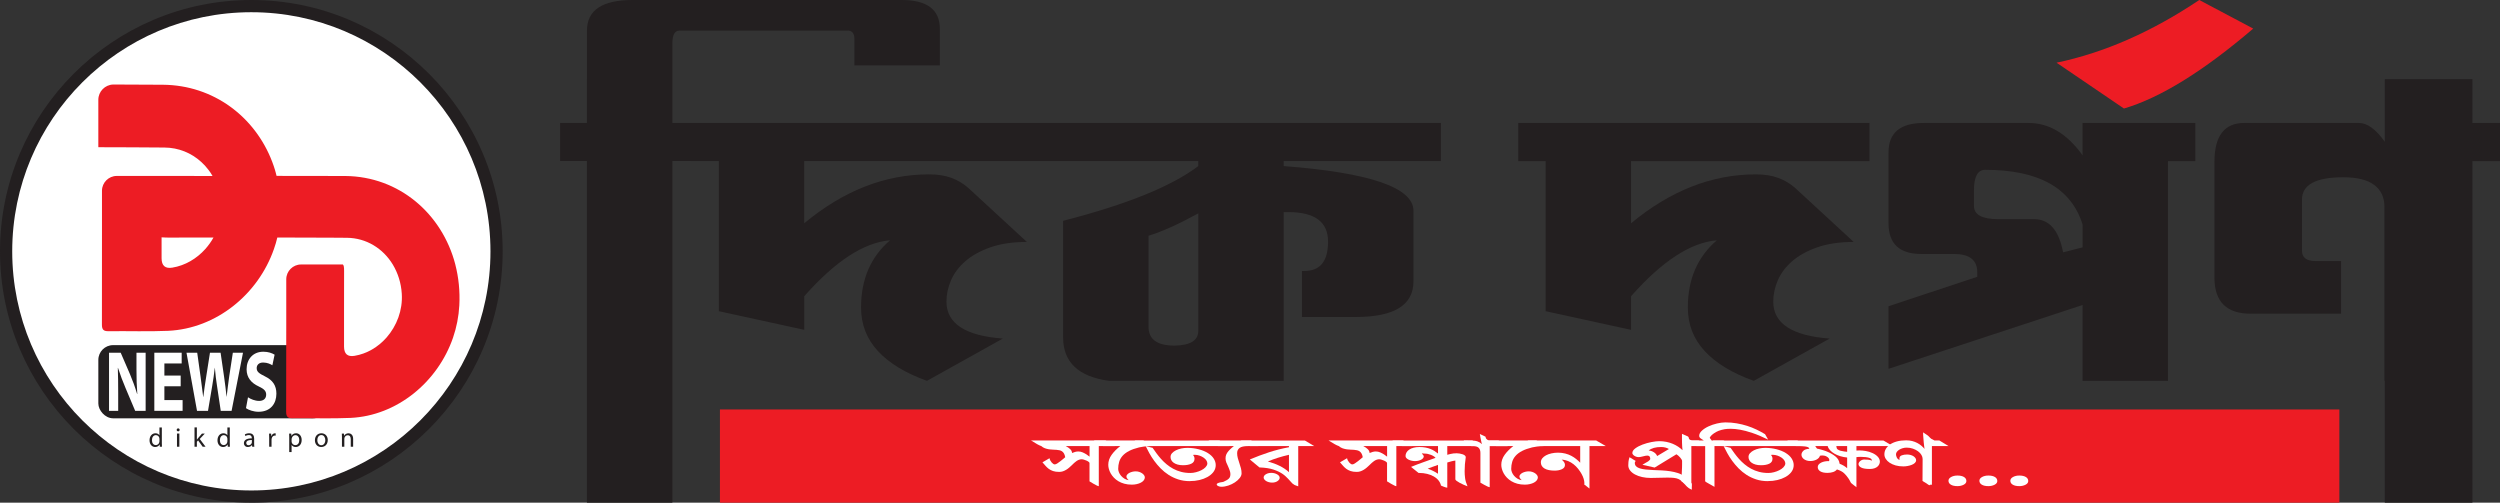 <?xml version="1.0" encoding="UTF-8"?>
<svg id="Layer_2" data-name="Layer 2" xmlns="http://www.w3.org/2000/svg" viewBox="0 0 1790.49 360.01">
  <rect x="0" y="0" width="1790.49" height="360.01" fill="#333333" stroke="none"/>
  <defs>
    <style>
      .cls-1 {
        fill: #fff;
      }

      .cls-2 {
        fill: none;
      }

      .cls-3 {
        fill: #ed1c24;
      }

      .cls-4 {
        fill: #231f20;
      }
    </style>
  </defs>
  <g id="Layer_1-2" data-name="Layer 1">
    <g>
      <g>
        <rect class="cls-3" x="515.61" y="293.26" width="1159.83" height="66.74"/>
        <path class="cls-4" d="M1256.04,272.77c-15.44-5.54-27.17-12.67-35.19-21.38-8.02-8.71-12.03-19.1-12.03-31.18,0-20.19,6.93-36.23,20.79-48.11-18.81,1.59-39.3,14.95-61.47,40.09v24.05l-61.17-13.36V115.38h-19.6v-27.32h251.53v27.32h-170.76v44.54c28.11-23.36,57.91-35.04,89.39-35.04,6.13,0,11.48,.84,16.04,2.52,4.55,1.68,8.61,4.11,12.18,7.28l41.87,38.6c-10.1,0-18.81,1.29-26.13,3.86-7.33,2.57-13.32,5.89-17.97,9.95-4.65,4.06-8.07,8.61-10.25,13.66-2.18,5.05-3.27,10.15-3.27,15.29,0,15.64,13.46,24.45,40.39,26.43l-54.34,30.29Z"/>
        <path class="cls-4" d="M1552.71,272.77h-61.18v-54.34l-138.98,45.73v-44.84l63.55-21.08v-3.27c0-8.71-5.55-13.07-16.63-13.07h-23.46c-15.64,0-23.46-7.32-23.46-21.97v-50.78c0-14.05,8.41-21.08,25.24-21.08h75.13c14.65,0,27.52,7.72,38.6,23.16v-23.16h80.77v27.32h-19.6v157.39Zm-75.13-92.06l13.96-3.56v-16.33c-8.12-26.13-31.38-39.2-69.79-39.2-5.34,0-8.02,4.95-8.02,14.85v10.99c0,6.34,5.84,9.5,17.52,9.5h25.54c10.89,0,17.82,7.92,20.79,23.76Z"/>
        <path class="cls-3" d="M1521.18,77.73l-48.29-32.83c34.08-7.11,68.15-22.07,102.22-44.9l38.64,20.48c-35.68,30.49-66.54,49.57-92.57,57.24Z"/>
        <path class="cls-4" d="M1031.95,115.38v-27.32H499.6s-18.04,0-18.04,0v-31.41h0V31.14c0-6.14,1.68-9.22,5.05-9.22h121.16c2.77,.33,4.16,2.33,4.16,5.98v18.93h61.18V20.68C673.11,6.89,664,0,645.78,0h-192.74C431.27,0,420.38,7.31,420.38,21.92V56.64h-.06v31.41h-19.18v27.28h19.18v244.68h61.24V115.33h13.67v.04h19.6v107.5l61.17,13.36v-24.05c22.17-25.14,42.66-38.5,61.47-40.09-13.86,11.88-20.79,27.91-20.79,48.11,0,12.08,4.01,22.47,12.03,31.18,8.02,8.71,19.75,15.84,35.19,21.38l54.34-30.29c-26.93-1.98-40.39-10.79-40.39-26.43,0-5.15,1.08-10.24,3.27-15.29,2.18-5.05,5.59-9.6,10.24-13.66,4.65-4.05,10.64-7.37,17.97-9.95,7.32-2.57,16.04-3.86,26.13-3.86l-41.87-38.6c-3.56-3.17-7.62-5.59-12.18-7.28-4.56-1.68-9.9-2.52-16.04-2.52-31.48,0-61.28,11.68-89.39,35.04v-44.54h282.22v3.56c-19,14.45-51.28,27.52-96.81,39.2v83.45c0,17.82,10.99,28.21,32.96,31.18h125.02v-120.86h3.27c19.01,0,28.51,7.03,28.51,21.08s-5.64,21.08-16.93,21.08h-1.78v32.96h38.6c27.52,0,41.28-8.51,41.28-25.54v-50.48c0-16.63-30.99-27.32-92.95-32.07v-3.56h112.55Zm-173.72,121.46c0,6.93-5.64,10.5-16.93,10.69-12.47,0-18.71-4.45-18.71-13.36v-65.33c9.7-2.97,21.58-8.31,35.64-16.04v84.04Z"/>
        <path class="cls-4" d="M1790.49,88.06h-19.75v-31.41h-62.76v44.9c-6.38-8.98-12.55-13.49-18.53-13.49h-82.17c-14.2,0-21.3,9.31-21.3,27.91v83.45c.2,16.83,8.83,25.24,25.87,25.24h64.82v-37.71h-18.26c-6.5,0-9.74-2.47-9.74-7.42v-36.53c0-10.69,9.84-16.04,29.52-16.04,9.94,0,17.35,1.83,22.22,5.49,4.87,3.67,7.3,8.86,7.3,15.59v124.72h.27v87.24h62.76V115.38h19.75v-27.32Z"/>
        <g>
          <path class="cls-1" d="M786.95,319.49v28.72c-.26,0-.77-.17-1.5-.52-.74-.35-1.48-.75-2.22-1.19-.9-.51-1.87-1.09-2.93-1.76v-13.14c0-.22-.2-.49-.59-.81s-.9-.61-1.5-.88c-.61-.27-1.23-.5-1.86-.69-.63-.19-1.19-.29-1.66-.29-1.16,0-2.35,.4-3.56,1.19-.26,.22-.55,.44-.87,.67-.32,.22-.61,.46-.87,.71-.26,.25-.55,.52-.87,.81-.32,.29-.61,.57-.87,.86-.63,.6-1.28,1.19-1.94,1.76-.66,.57-1.37,1.09-2.14,1.55-.77,.46-1.56,.83-2.37,1.1-.82,.27-1.7,.4-2.65,.4-1.74,0-3.21-.21-4.39-.62-1.19-.41-2.2-.94-3.05-1.57-.42-.32-.82-.65-1.19-1-.37-.35-.71-.7-1.03-1.05-.32-.35-.65-.73-.99-1.14-.34-.41-.78-.91-1.31-1.48l5.07-2.95c.1,.57,.3,1.13,.59,1.67,.29,.54,.62,1.02,.99,1.43,.37,.41,.74,.74,1.11,.98,.37,.24,.71,.36,1.03,.36,.53,0,1.16-.25,1.9-.74,.74-.49,1.48-1.02,2.22-1.6,.74-.57,1.41-1.12,2.02-1.64,.61-.52,1.07-.91,1.38-1.17-.21-1.14-.51-2.05-.91-2.71s-.87-1.18-1.43-1.55c-.55-.36-1.17-.61-1.86-.74-.69-.13-1.37-.22-2.06-.29-.42-.03-.87-.06-1.35-.07-.48-.02-.92-.04-1.35-.07h-.32l-.08-.05h-.63l-.08-.05h-.32c-.47-.03-.98-.1-1.5-.19-.95-.16-1.87-.41-2.77-.74-.9-.33-1.71-.83-2.45-1.5-.42-.13-.88-.31-1.38-.55-.5-.24-1.01-.5-1.54-.79l-.71-.43-3.72-2.24h53.34l6.65,4h-11.47Zm-6.65,0h-17.01c1.32,.67,2.39,1.4,3.21,2.21,.82,.81,1.25,1.72,1.31,2.74,.74-.32,1.48-.58,2.22-.79,.74-.21,1.48-.31,2.22-.31,1.11,0,2.16,.22,3.17,.67,1,.44,1.9,.92,2.69,1.43,.84,.57,1.58,1.11,2.22,1.62v-7.57Z"/>
          <path class="cls-1" d="M808.31,343.87c-.42-.38-.79-.8-1.11-1.26-.32-.46-.47-.9-.47-1.31,0-.51,.2-.99,.59-1.45s.91-.86,1.54-1.19c.63-.33,1.35-.59,2.14-.79s1.58-.29,2.37-.29c.95,0,1.82,.14,2.61,.41s1.48,.61,2.06,1.02c.58,.41,1.04,.87,1.38,1.38,.34,.51,.51,1.02,.51,1.52,0,.76-.27,1.47-.79,2.12-.53,.65-1.21,1.2-2.06,1.64-.85,.45-1.83,.79-2.97,1.05-1.14,.25-2.28,.38-3.44,.38-2,0-3.81-.22-5.42-.67-1.61-.44-3.03-1.04-4.27-1.79-1.24-.75-2.32-1.6-3.24-2.57-.92-.97-1.68-1.98-2.26-3.02-.58-1.05-1.02-2.1-1.31-3.17-.29-1.06-.43-2.06-.43-2.98,0-2.54,.8-4.93,2.41-7.17s3.68-4.33,6.21-6.26h-12.35l-6.65-4h35.53c.95,.64,1.79,1.22,2.53,1.76,.63,.45,1.23,.89,1.78,1.33,.55,.45,.83,.75,.83,.91-1.69,0-3.18,.09-4.47,.29-1.29,.19-2.55,.41-3.76,.67-2.85,.7-5.24,1.55-7.16,2.55-1.93,1-3.47,2.15-4.63,3.45-1.16,1.3-1.98,2.75-2.45,4.33-.48,1.59-.71,3.29-.71,5.1,0,.7,.17,1.48,.51,2.36,.34,.87,.84,1.7,1.5,2.48,.66,.78,1.45,1.46,2.37,2.05,.92,.59,1.94,.96,3.05,1.12Z"/>
          <path class="cls-1" d="M819.16,319.49l-6.65-4h60.77l7.04,4h-61.17Zm33,25.1c-3.01,0-5.78-.41-8.31-1.24-2.53-.83-4.84-1.91-6.92-3.26-2.08-1.35-3.98-2.9-5.7-4.64-1.71-1.75-3.24-3.55-4.59-5.41s-2.52-3.7-3.52-5.52c-1-1.83-1.87-3.5-2.61-5.02l4.99,1.24c.84,1.24,1.77,2.54,2.77,3.91,1,1.37,2.1,2.71,3.28,4.05,1.19,1.33,2.51,2.6,3.96,3.81,1.45,1.21,3.03,2.28,4.75,3.21,1.71,.94,3.59,1.67,5.62,2.21,2.03,.54,4.23,.81,6.61,.81,1.32,0,2.68-.18,4.08-.55,1.4-.37,2.68-.84,3.84-1.43,1.16-.59,2.12-1.27,2.89-2.05,.76-.78,1.23-1.6,1.38-2.45v-.43c0-.63-.22-1.32-.67-2.05-.45-.73-1.11-1.4-1.98-2-.87-.6-1.86-1.09-2.97-1.48-1.11-.38-2.19-.57-3.24-.57-.27,0-.5,0-.71,.02-.21,.02-.45,.04-.71,.07,.42,.44,.71,.9,.87,1.36s.24,.93,.24,1.4c0,1.62-.77,2.79-2.29,3.52-1.53,.73-3.51,1.1-5.94,1.1-1.48,0-2.77-.16-3.88-.48s-2.05-.75-2.81-1.29c-.77-.54-1.33-1.17-1.7-1.88-.37-.71-.55-1.48-.55-2.31,0-.98,.36-1.87,1.07-2.67,.71-.79,1.63-1.48,2.77-2.05,1.13-.57,2.41-1.01,3.84-1.31,1.43-.3,2.87-.45,4.35-.45,2.74,0,5.41,.33,7.99,.98,2.58,.65,4.83,1.57,6.73,2.76s3.31,2.53,4.23,4.02c.92,1.49,1.38,3.02,1.38,4.57,0,.38-.03,.78-.08,1.19-.21,1.49-.83,2.87-1.86,4.12-1.03,1.25-2.37,2.34-4.04,3.26-1.66,.92-3.56,1.64-5.7,2.14-2.14,.51-4.42,.76-6.84,.76Z"/>
          <path class="cls-1" d="M893.7,319.49c-2.74,0-4.71,.44-5.89,1.31-1.19,.87-1.78,2.12-1.78,3.74,0,1.21,.16,2.4,.48,3.57,.32,1.17,.68,2.37,1.11,3.57,.42,1.21,.79,2.42,1.11,3.64,.32,1.22,.48,2.45,.48,3.69,0,1.11-.45,2.24-1.35,3.38-.9,1.14-2.05,2.17-3.44,3.09-1.4,.92-2.96,1.68-4.67,2.26-1.71,.59-3.42,.88-5.1,.88-.74,0-1.46-.17-2.18-.5-.71-.33-1.07-.77-1.07-1.31,0-.25,.25-.5,.75-.74,.5-.24,1.12-.44,1.86-.6,.26-.06,.51-.1,.75-.12,.24-.02,.49-.05,.75-.12,.48-.1,.74-.16,.79-.19,.9-.41,1.66-.8,2.29-1.17,.63-.37,1.15-.75,1.54-1.17,.4-.41,.67-.87,.83-1.38s.24-1.13,.24-1.86c0-.44-.05-.89-.16-1.33-.11-.44-.24-.89-.4-1.33-.16-.44-.33-.9-.51-1.36-.19-.46-.38-.93-.59-1.41-.47-.92-.9-1.86-1.27-2.83-.37-.97-.55-1.94-.55-2.93,0-1.11,.2-2.09,.59-2.93,.4-.84,.94-1.64,1.62-2.41,.32-.38,.66-.75,1.03-1.1,.37-.35,.76-.71,1.19-1.09,.26-.22,.53-.44,.79-.64,.26-.21,.53-.42,.79-.64h-11.47l-6.8-4h30.55c.95,.6,1.82,1.18,2.61,1.71,.63,.45,1.23,.89,1.78,1.33s.83,.76,.83,.95h-7.52Z"/>
          <path class="cls-1" d="M929.79,319.49v28.81c-1-.35-1.66-.58-1.98-.69-.32-.11-.58-.23-.79-.36-.26-.13-.74-.46-1.42-1-.48-.48-.95-.99-1.43-1.55-.47-.56-1-1.13-1.58-1.74-.58-.6-1.2-1.21-1.86-1.83s-1.41-1.21-2.26-1.79c-1.69-1.14-3.81-2.15-6.37-3.02s-5.92-1.39-10.09-1.55l-6.88-5.71c4.59-1.94,9.16-3.65,13.73-5.14,4.56-1.49,9.32-2.7,14.28-3.62v-.81h-27.86l-6.8-4h46.06l6.73,4h-11.47Zm-18.68,26.15c-.79,0-1.56-.1-2.29-.29-.74-.19-1.38-.45-1.94-.79-.55-.33-1-.72-1.35-1.17-.34-.44-.51-.91-.51-1.38,0-.92,.54-1.71,1.62-2.36,1.08-.65,2.36-.98,3.84-.98,1.58,0,2.98,.35,4.19,1.05,1.21,.7,1.82,1.52,1.82,2.48,0,.86-.51,1.64-1.54,2.36-1.03,.71-2.31,1.07-3.84,1.07Zm12.03-19.91c-2.8,.64-5.41,1.33-7.83,2.1-2.43,.76-4.85,1.65-7.28,2.67,3.11,.86,5.95,1.92,8.51,3.19,2.56,1.27,4.76,2.76,6.61,4.48v-12.43Z"/>
          <path class="cls-1" d="M1000.05,319.49v28.72c-.26,0-.77-.17-1.5-.52-.74-.35-1.48-.75-2.22-1.19-.9-.51-1.87-1.09-2.93-1.76v-13.14c0-.22-.2-.49-.59-.81s-.9-.61-1.5-.88c-.61-.27-1.23-.5-1.86-.69-.63-.19-1.19-.29-1.66-.29-1.16,0-2.35,.4-3.56,1.19-.26,.22-.55,.44-.87,.67-.32,.22-.61,.46-.87,.71-.26,.25-.55,.52-.87,.81-.32,.29-.61,.57-.87,.86-.63,.6-1.28,1.19-1.94,1.76-.66,.57-1.37,1.09-2.14,1.55-.77,.46-1.56,.83-2.37,1.1-.82,.27-1.7,.4-2.65,.4-1.74,0-3.21-.21-4.39-.62-1.19-.41-2.2-.94-3.05-1.57-.42-.32-.82-.65-1.19-1-.37-.35-.71-.7-1.03-1.05-.32-.35-.65-.73-.99-1.14-.34-.41-.78-.91-1.31-1.48l5.07-2.95c.1,.57,.3,1.13,.59,1.67,.29,.54,.62,1.02,.99,1.43,.37,.41,.74,.74,1.11,.98,.37,.24,.71,.36,1.03,.36,.53,0,1.16-.25,1.9-.74,.74-.49,1.48-1.02,2.22-1.6,.74-.57,1.41-1.12,2.02-1.64,.61-.52,1.07-.91,1.38-1.17-.21-1.14-.51-2.05-.91-2.71s-.87-1.18-1.43-1.55c-.55-.36-1.17-.61-1.86-.74-.69-.13-1.37-.22-2.06-.29-.42-.03-.87-.06-1.35-.07-.48-.02-.92-.04-1.35-.07h-.32l-.08-.05h-.63l-.08-.05h-.32c-.47-.03-.98-.1-1.5-.19-.95-.16-1.87-.41-2.77-.74-.9-.33-1.71-.83-2.45-1.5-.42-.13-.88-.31-1.38-.55-.5-.24-1.01-.5-1.54-.79l-.71-.43-3.72-2.24h53.34l6.65,4h-11.47Zm-6.65,0h-17.01c1.32,.67,2.39,1.4,3.21,2.21,.82,.81,1.25,1.72,1.31,2.74,.74-.32,1.48-.58,2.22-.79,.74-.21,1.48-.31,2.22-.31,1.11,0,2.16,.22,3.17,.67,1,.44,1.9,.92,2.69,1.43,.84,.57,1.58,1.11,2.22,1.62v-7.57Z"/>
          <path class="cls-1" d="M1036.54,319.49v6.24c.42-.13,.82-.24,1.19-.33,.37-.1,.76-.19,1.19-.29,.63-.16,1.31-.28,2.02-.36,.71-.08,1.49-.12,2.33-.12,.63,0,1.33,.06,2.1,.19,.76,.13,1.49,.31,2.18,.55,.69,.24,1.23,.53,1.62,.88s.59,.73,.59,1.14v.14c-.27,1.71-.46,3.38-.59,5-.13,1.62-.2,3.29-.2,5,0,1.59,.1,3.22,.32,4.91,.21,1.68,.79,3.64,1.74,5.86-.9-.32-1.86-.71-2.89-1.17-1.03-.46-1.98-.93-2.85-1.41-.87-.48-1.58-.93-2.14-1.36s-.83-.8-.83-1.12v-13.38c-.9,.09-1.87,.29-2.93,.57-1.06,.29-2.01,.56-2.85,.81v18.05c-.27,0-.66-.08-1.19-.24-.53-.16-1.03-.33-1.5-.52-.58-.22-1.19-.48-1.82-.76-.26-1.27-.83-2.47-1.7-3.6-.87-1.13-2-2.09-3.4-2.9-1.4-.81-3-1.44-4.79-1.88-1.79-.44-3.72-.67-5.78-.67h-.4l-5.38-4.33c3.11-1.27,6.12-2.41,9.02-3.43,2.9-1.02,5.75-2.03,8.55-3.05-.69-.83-1.79-1.54-3.32-2.14-1.53-.6-3.03-.91-4.51-.91-.21,0-.5-.02-.87-.07-.37-.05-.61-.07-.71-.07-.27,0-.4,.05-.4,.14,0,.06,.03,.11,.08,.14,.05,.13,.21,.29,.48,.48,.21,.25,.4,.49,.55,.71,.16,.22,.24,.45,.24,.67,0,.51-.19,.97-.55,1.38-.37,.41-.86,.77-1.46,1.07-.61,.3-1.28,.53-2.02,.69-.74,.16-1.48,.24-2.22,.24-.79,0-1.58-.09-2.37-.26-.79-.17-1.52-.42-2.18-.74s-1.2-.7-1.62-1.14c-.42-.44-.63-.95-.63-1.52,0-.89,.22-1.72,.67-2.5,.45-.78,1.09-1.46,1.94-2.05,.84-.59,1.89-1.05,3.13-1.38,1.24-.33,2.65-.5,4.23-.5s3.1,.13,4.39,.38c1.29,.25,2.46,.59,3.52,1.02,1.05,.43,2.02,.92,2.89,1.48,.87,.56,1.7,1.15,2.49,1.79v-5.33h-25.8l-7.04-4h57.45l6.65,4h-24.61Zm-6.65,13.48c-1.27,.41-2.51,.85-3.72,1.31-1.21,.46-2.43,.91-3.64,1.36,2.74,.98,5.2,2.21,7.36,3.67v-6.33Z"/>
          <path class="cls-1" d="M1066.92,319.49v29.43c-.32,0-.84-.17-1.58-.5-.74-.33-1.48-.71-2.22-1.12-.9-.48-1.85-1.02-2.85-1.62v-21.29c0-1.65-.42-2.88-1.27-3.69-.85-.81-2.16-1.21-3.96-1.21-.42,0-.84,.02-1.27,.05l-5.62-4.14c.95,.03,1.7,.06,2.26,.07,.55,.02,1.02,.02,1.38,.02h1.66c1.95,0,3.53,.21,4.75,.64s2.27,1.09,3.17,1.98c-.11-.35-.21-.73-.32-1.14-.11-.41-.21-.9-.32-1.48-.11-.57-.24-1.24-.4-2-.16-.76-.32-1.65-.48-2.67l4.04,1.91c.11,.54,.21,.91,.32,1.12,.1,.21,.24,.39,.4,.55,.16,.19,.37,.37,.63,.52l.95,.57h6.96l6.65,4h-12.9Z"/>
          <path class="cls-1" d="M1089.79,343.87c-.42-.38-.79-.8-1.11-1.26-.32-.46-.47-.9-.47-1.31,0-.51,.2-.99,.59-1.45s.91-.86,1.54-1.19c.63-.33,1.35-.59,2.14-.79s1.58-.29,2.37-.29c.95,0,1.82,.14,2.61,.41s1.48,.61,2.06,1.02c.58,.41,1.04,.87,1.38,1.38,.34,.51,.51,1.02,.51,1.52,0,.76-.27,1.47-.79,2.12-.53,.65-1.21,1.2-2.06,1.64-.85,.45-1.83,.79-2.97,1.05-1.14,.25-2.28,.38-3.44,.38-2,0-3.81-.22-5.42-.67-1.61-.44-3.03-1.04-4.27-1.79-1.24-.75-2.32-1.6-3.24-2.57-.92-.97-1.68-1.98-2.26-3.02-.58-1.05-1.02-2.1-1.31-3.17-.29-1.06-.43-2.06-.43-2.98,0-2.54,.8-4.93,2.41-7.17s3.68-4.33,6.21-6.26h-12.35l-6.65-4h35.53c.95,.64,1.79,1.22,2.53,1.76,.63,.45,1.23,.89,1.78,1.33,.55,.45,.83,.75,.83,.91-1.69,0-3.18,.09-4.47,.29-1.29,.19-2.55,.41-3.76,.67-2.85,.7-5.24,1.55-7.16,2.55-1.93,1-3.47,2.15-4.63,3.45-1.16,1.3-1.98,2.75-2.45,4.33-.48,1.59-.71,3.29-.71,5.1,0,.7,.17,1.48,.51,2.36,.34,.87,.84,1.7,1.5,2.48,.66,.78,1.45,1.46,2.37,2.05,.92,.59,1.94,.96,3.05,1.12Z"/>
          <path class="cls-1" d="M1118.52,329.21c.05,.06,.09,.1,.12,.12,.03,.02,.07,.06,.12,.12,.21,.16,.41,.33,.59,.52,.18,.19,.33,.37,.43,.52,.69,.76,1.03,1.6,1.03,2.52,0,1.37-.74,2.38-2.22,3.05-1.48,.67-3.19,1-5.14,1-3.16,0-5.61-.52-7.32-1.55-1.71-1.03-2.57-2.5-2.57-4.41,0-1.05,.33-1.99,.99-2.83,.66-.84,1.56-1.56,2.69-2.17,1.13-.6,2.44-1.07,3.92-1.4,1.48-.33,3.03-.5,4.67-.5,1.9,0,3.64,.21,5.22,.62,1.58,.41,3.02,.96,4.31,1.64,1.29,.68,2.46,1.45,3.52,2.31,1.05,.86,2,1.73,2.85,2.62v-11.91h-31.1l-6.65-4h49.22l6.88,4h-11.71v30.43l-3.8-3c.1-.25,.16-.44,.16-.57v-.38c0-.89-.17-1.91-.51-3.05-.34-1.14-.86-2.33-1.54-3.55-.69-1.22-1.5-2.43-2.45-3.62-.95-1.19-2.02-2.26-3.21-3.21s-2.51-1.73-3.96-2.33c-1.45-.6-2.97-.94-4.55-1Z"/>
          <path class="cls-1" d="M1211.34,319.49v28.91c-1.27-.51-2.2-.9-2.81-1.19s-1.12-.55-1.54-.81c-.42-.25-.84-.52-1.27-.81-.42-.29-.92-.6-1.5-.95,.1-2.67,.21-5.06,.32-7.19,.05-.89,.09-1.77,.12-2.64,.03-.87,.04-1.66,.04-2.36v-2.33c0-.29-.13-.65-.4-1.1-.26-.44-.59-.9-.99-1.36-.4-.46-.83-.9-1.31-1.31s-.92-.75-1.35-1l-15.59,9.52-8.78-2,1.98-1.19,.08-.05,.16-.09,.32-.19c.26-.16,.53-.31,.79-.45,.26-.14,.53-.29,.79-.45,.42-.35,.78-.67,1.07-.95,.29-.29,.43-.59,.43-.91,0-.22-.03-.47-.08-.74-.05-.27-.15-.52-.28-.74-.13-.22-.34-.41-.63-.57-.29-.16-.67-.24-1.15-.24-.42,0-.86,.05-1.31,.14-.45,.09-.91,.21-1.38,.33-.26,.06-.54,.13-.83,.19-.29,.06-.57,.13-.83,.19-.63,.16-1.21,.24-1.74,.24-.58,0-1.15-.09-1.7-.26-.55-.17-1.04-.41-1.46-.69-.42-.29-.77-.6-1.03-.95-.26-.35-.4-.68-.4-1,0-1.21,.71-2.33,2.14-3.38,1.42-1.05,3.15-1.95,5.18-2.71,2.03-.76,4.15-1.36,6.37-1.79,2.22-.43,4.09-.64,5.62-.64,1.74,0,3.43,.17,5.07,.5,1.63,.33,3.15,.79,4.55,1.38,1.4,.59,2.69,1.28,3.88,2.07,1.19,.79,2.23,1.64,3.13,2.52-.11-.86-.19-1.72-.24-2.59-.05-.87-.09-1.78-.12-2.71-.03-.94-.04-1.93-.04-2.98v-3.43l4.27,1.86,.48,.52c.1,.73,.29,1.23,.55,1.5,.26,.27,.84,.56,1.74,.88h4.83l6.49,4h-11.63Zm-30.55,3.14c1.53,.16,2.85,.64,3.96,1.43,1.11,.79,1.79,1.65,2.06,2.57l8.47-5.05c-1.58-.95-3.46-1.43-5.62-1.43-3.91,0-6.86,.83-8.86,2.48Z"/>
          <path class="cls-1" d="M1208.18,348.49c-.26-.29-.53-.56-.79-.81-.26-.25-.45-.46-.55-.62-.95-.98-1.77-1.8-2.45-2.45-.69-.65-1.46-1.17-2.33-1.55-.87-.38-1.91-.64-3.13-.79-1.21-.14-2.82-.21-4.83-.21s-4,.04-5.97,.12c-1.98,.08-3.94,.12-5.9,.12-2.16,0-4.21-.21-6.13-.64-1.93-.43-3.63-1.04-5.1-1.83-1.48-.79-2.65-1.75-3.52-2.86-.87-1.11-1.31-2.35-1.31-3.71,0-.76,.04-1.59,.12-2.48,.08-.89,.33-2,.75-3.33l4.43,2.67c-.26,.35-.43,.62-.51,.81-.08,.19-.12,.37-.12,.52,0,1.05,.32,1.89,.95,2.52,.63,.64,1.54,1.14,2.73,1.5,1.19,.37,2.58,.63,4.19,.79s3.42,.29,5.42,.38c2.01,.06,4.02,.15,6.05,.26s4.02,.31,5.97,.6c1.95,.29,3.81,.71,5.58,1.29,1.77,.57,3.28,1.37,4.55,2.38,.74,.54,1.36,1.02,1.86,1.45s.96,.85,1.38,1.26c.42,.41,.8,.82,1.15,1.21,.34,.4,.67,.87,.99,1.4v4.24c-1.06-.48-1.81-.88-2.26-1.21-.45-.33-.86-.67-1.23-1.02Z"/>
          <path class="cls-1" d="M1224.48,313.54c0,.06,.08,.18,.24,.36,.16,.17,.32,.39,.48,.64,.16,.16,.29,.33,.4,.5,.1,.17,.21,.33,.32,.45h8.47l6.65,4h-13.14v29.19c-.53-.32-1.06-.62-1.58-.91-.42-.25-.87-.51-1.35-.76-.47-.25-.84-.46-1.11-.62-.32-.16-.61-.33-.87-.5-.26-.17-.53-.33-.79-.45l-.08-.05-.08-.05-.08-.05v-.05c-.11-.03-.19-.08-.24-.14-.21-.13-.34-.22-.4-.29-.11-.13-.16-.25-.16-.38,0-.06,.03-.13,.08-.19v-24.76h-6.25l-6.65-4h11.95c-.79-.44-1.54-.94-2.26-1.48s-1.07-1.16-1.07-1.86c0-1.27,.63-2.49,1.9-3.67,1.27-1.17,2.83-2.2,4.71-3.07,1.87-.87,3.9-1.57,6.09-2.09,2.19-.52,4.21-.79,6.05-.79,2.8,0,5.5,.22,8.11,.67s5.1,1.05,7.48,1.81,4.63,1.66,6.77,2.69c2.14,1.03,4.15,2.12,6.05,3.26l2.22,3.91c-4.12-2.03-7.87-3.62-11.28-4.76-3.4-1.14-6.36-1.93-8.86-2.36-2.51-.43-4.71-.64-6.61-.64-.37,0-1.16,.02-2.37,.07s-2.61,.28-4.19,.69c-1.58,.41-2.92,.93-4,1.55-1.08,.62-1.97,1.22-2.65,1.81-.69,.59-1.17,1.1-1.46,1.55s-.43,.7-.43,.76Z"/>
          <path class="cls-1" d="M1233.1,319.49l-6.65-4h60.77l7.04,4h-61.17Zm33,25.1c-3.01,0-5.78-.41-8.31-1.24-2.53-.83-4.84-1.91-6.92-3.26-2.08-1.35-3.98-2.9-5.7-4.64-1.71-1.75-3.24-3.55-4.59-5.41s-2.52-3.7-3.52-5.52c-1-1.83-1.87-3.5-2.61-5.02l4.99,1.24c.84,1.24,1.77,2.54,2.77,3.91,1,1.37,2.1,2.71,3.28,4.05,1.19,1.33,2.51,2.6,3.96,3.81,1.45,1.21,3.03,2.28,4.75,3.21,1.71,.94,3.59,1.67,5.62,2.21,2.03,.54,4.23,.81,6.61,.81,1.32,0,2.68-.18,4.08-.55,1.4-.37,2.68-.84,3.84-1.43,1.16-.59,2.12-1.27,2.89-2.05,.76-.78,1.23-1.6,1.38-2.45v-.43c0-.63-.22-1.32-.67-2.05-.45-.73-1.11-1.4-1.98-2-.87-.6-1.86-1.09-2.97-1.48-1.11-.38-2.19-.57-3.24-.57-.27,0-.5,0-.71,.02-.21,.02-.45,.04-.71,.07,.42,.44,.71,.9,.87,1.36s.24,.93,.24,1.4c0,1.62-.77,2.79-2.29,3.52-1.53,.73-3.51,1.1-5.94,1.1-1.48,0-2.77-.16-3.88-.48s-2.05-.75-2.81-1.29c-.77-.54-1.33-1.17-1.7-1.88-.37-.71-.55-1.48-.55-2.31,0-.98,.36-1.87,1.07-2.67,.71-.79,1.63-1.48,2.77-2.05,1.13-.57,2.41-1.01,3.84-1.31,1.43-.3,2.87-.45,4.35-.45,2.74,0,5.41,.33,7.99,.98,2.58,.65,4.83,1.57,6.73,2.76s3.31,2.53,4.23,4.02c.92,1.49,1.38,3.02,1.38,4.57,0,.38-.03,.78-.08,1.19-.21,1.49-.83,2.87-1.86,4.12-1.03,1.25-2.37,2.34-4.04,3.26-1.66,.92-3.56,1.64-5.7,2.14-2.14,.51-4.42,.76-6.84,.76Z"/>
          <path class="cls-1" d="M1329.57,319.49v3.19c.68-.06,1.37-.09,2.06-.09,1.37,0,2.89,.13,4.55,.4,1.66,.27,3.29,.76,4.87,1.48,1.58,.71,2.86,1.6,3.84,2.67,.98,1.06,1.46,2.23,1.46,3.5,0,.57-.13,1.17-.4,1.79s-.67,1.18-1.23,1.69c-.55,.51-1.29,.93-2.22,1.26-.92,.33-2.02,.5-3.28,.5-2.85,0-4.91-.33-6.17-.98-1.27-.65-1.93-1.44-1.98-2.36v-.24c0-.32,.09-.65,.28-1,.18-.35,.46-.69,.83-1.02,.37-.33,.8-.61,1.3-.83,.5-.22,1.07-.33,1.7-.33,.79,0,1.7,.04,2.73,.12,1.03,.08,1.94,.31,2.73,.69v-.1c0-.92-.73-1.59-2.18-2-1.45-.41-3.36-.62-5.74-.62-1.21,0-2.27,.06-3.16,.19v21.57c-.58-.44-1.1-.85-1.54-1.21-.45-.37-.86-.69-1.23-.98-.42-.35-.79-.65-1.11-.91-.21-.35-.4-.7-.55-1.05l-.08-.05v-.1l-.08-.05c-.05-.1-.11-.19-.16-.29v-.14c-.32-.51-.63-1.02-.95-1.52-.9-1.36-1.93-2.6-3.09-3.71-1.16-1.11-2.88-2.03-5.14-2.76-.63,.83-1.54,1.45-2.73,1.86-1.19,.41-2.55,.62-4.08,.62-2.22,0-3.93-.37-5.14-1.12-1.21-.75-1.82-1.77-1.82-3.07,0-.7,.24-1.32,.71-1.86,.47-.54,1.09-.99,1.86-1.36,.76-.37,1.58-.63,2.45-.79,.87-.16,1.73-.24,2.57-.24h.47c.16-.29,.24-.57,.24-.86,0-.32-.13-.69-.4-1.12-.27-.43-.74-.84-1.43-1.24-.69-.4-1.33-.63-1.94-.71-.61-.08-1.07-.12-1.38-.12-.53,0-1.06,.06-1.58,.19-.11,.51-.36,.99-.75,1.45-.4,.46-.9,.87-1.5,1.21-.61,.35-1.31,.63-2.1,.83-.79,.21-1.61,.31-2.45,.31-1.06,0-1.98-.13-2.77-.4-.79-.27-1.45-.61-1.98-1.02-.53-.41-.94-.88-1.23-1.4-.29-.52-.44-1.06-.44-1.6v-.14c0-.95,.44-1.87,1.31-2.74,.87-.87,2.31-1.37,4.31-1.5-.05-.83-1.08-1.38-3.09-1.67-.53-.06-1.07-.11-1.62-.14-.55-.03-1.12-.06-1.7-.09h-3.24l-6.25-4h68.93l6.8,4h-26.11Zm-6.65,8.19c-1.69-.16-3.31-.48-4.87-.95-1.56-.48-2.96-1.07-4.19-1.79-1.24-.71-2.29-1.54-3.17-2.48-.87-.94-1.44-1.93-1.7-2.98h-8.94c.26,.32,.49,.64,.67,.95,.18,.32,.41,.64,.67,.95,0-.03,.03-.05,.08-.05h.16c.58,.13,1.19,.27,1.82,.43,.74,.22,1.6,.48,2.57,.76,.98,.29,1.96,.65,2.97,1.1,2,.83,3.86,1.93,5.58,3.31,1.71,1.38,2.7,3.12,2.97,5.21,2.11,.79,3.9,1.86,5.38,3.19v-7.67Zm0-8.19h-7.6c-.16,0-.24,.03-.24,.09s.04,.15,.12,.26c.08,.11,.12,.2,.12,.26,0,.76,.26,1.34,.79,1.74,.53,.4,1.21,.72,2.06,.98,.79,.22,1.77,.41,2.93,.57,.21,.03,.42,.05,.63,.05,.1,.03,.21,.05,.32,.05,.32,.03,.61,.06,.87,.1v-4.1Z"/>
          <path class="cls-1" d="M1383.62,319.49v27.86l-1.03-.62c.16,.16,.24,.29,.24,.38s-.11,.18-.32,.26c-.21,.08-.48,.12-.79,.12-.16-.1-.32-.17-.48-.24-.21-.16-.46-.33-.75-.5s-.57-.37-.83-.6l-1.9-1.14c-.32-.19-.61-.38-.87-.57l.08-15.76c0-.95-.29-1.91-.87-2.88-.58-.97-1.38-1.83-2.41-2.59-1.03-.76-2.24-1.39-3.64-1.88-1.4-.49-2.89-.74-4.47-.74-1,0-1.97,.14-2.89,.41-.92,.27-1.74,.63-2.45,1.07-.71,.45-1.28,.95-1.7,1.52s-.63,1.16-.63,1.76c0,.29,.04,.63,.12,1.02,.08,.4,.21,.79,.4,1.19,.18,.4,.45,.77,.79,1.12,.34,.35,.75,.59,1.23,.71,0-.19-.01-.37-.04-.55-.03-.17-.04-.36-.04-.55,0-1.05,.55-1.77,1.66-2.17,1.11-.4,2.35-.6,3.72-.6,.95,0,1.82,.11,2.61,.33s1.48,.52,2.06,.9c.58,.38,1.04,.82,1.38,1.31,.34,.49,.51,1.01,.51,1.55,0,.73-.29,1.37-.87,1.93-.58,.56-1.33,1.02-2.26,1.38-.92,.37-1.91,.64-2.97,.83-1.06,.19-2.06,.29-3.01,.29-2.06,0-3.92-.24-5.58-.71-1.66-.48-3.09-1.11-4.27-1.91-1.19-.79-2.11-1.71-2.77-2.76-.66-1.05-.99-2.14-.99-3.29,0-1.4,.36-2.7,1.07-3.91,.71-1.21,1.73-2.26,3.05-3.17,1.32-.9,2.94-1.62,4.87-2.14,1.93-.52,4.13-.79,6.61-.79,1.58,0,3.03,.17,4.35,.52,1.32,.35,2.52,.81,3.6,1.38,1.08,.57,2.06,1.22,2.93,1.95,.87,.73,1.62,1.49,2.26,2.29l-.32-2.48c-.11-.6-.19-1.32-.24-2.14-.05-.83-.12-1.67-.2-2.52-.08-.86-.15-1.7-.2-2.52-.05-.83-.08-1.55-.08-2.19,.69,.45,1.25,.82,1.7,1.12s.82,.55,1.11,.74,.51,.35,.67,.48c.05,.06,.1,.11,.16,.14,0,.03,.03,.06,.08,.09,.05,.06,.1,.11,.16,.14,.26,.22,.47,.43,.63,.62s.32,.37,.48,.52c.26,.29,.61,.57,1.03,.86,.42,.29,1.13,.65,2.14,1.09h3.48l6.57,4h-11.87Z"/>
          <path class="cls-1" d="M1401.9,348.16c-2.01,0-3.57-.35-4.71-1.05-1.14-.7-1.7-1.63-1.7-2.81,0-1.08,.63-1.97,1.9-2.67,1.27-.7,2.77-1.05,4.51-1.05,2,0,3.57,.35,4.71,1.05,1.13,.7,1.7,1.65,1.7,2.86,0,1.11-.65,2-1.94,2.67-1.29,.67-2.78,1-4.47,1Z"/>
          <path class="cls-1" d="M1424.05,348.16c-2.01,0-3.57-.35-4.71-1.05-1.14-.7-1.7-1.63-1.7-2.81,0-1.08,.63-1.97,1.9-2.67,1.27-.7,2.77-1.05,4.51-1.05,2,0,3.57,.35,4.71,1.05,1.13,.7,1.7,1.65,1.7,2.86,0,1.11-.65,2-1.94,2.67-1.29,.67-2.78,1-4.47,1Z"/>
          <path class="cls-1" d="M1446.21,348.16c-2.01,0-3.57-.35-4.71-1.05-1.14-.7-1.7-1.63-1.7-2.81,0-1.08,.63-1.97,1.9-2.67,1.27-.7,2.77-1.05,4.51-1.05,2,0,3.57,.35,4.71,1.05,1.13,.7,1.7,1.65,1.7,2.86,0,1.11-.65,2-1.94,2.67-1.29,.67-2.78,1-4.47,1Z"/>
        </g>
      </g>
      <g>
        <circle class="cls-1" cx="180.01" cy="180.01" r="175.63"/>
        <path class="cls-4" d="M180.01,360.01C80.75,360.01,0,279.26,0,180.01S80.75,0,180.01,0s180,80.75,180,180.01-80.75,180.01-180,180.01Zm0-351.26C85.57,8.75,8.75,85.57,8.75,180.01s76.83,171.26,171.26,171.26,171.26-76.83,171.26-171.26S274.44,8.75,180.01,8.75Z"/>
        <circle class="cls-2" cx="180.01" cy="180.01" r="157.84"/>
        <rect class="cls-4" x="70.43" y="247.18" width="164.31" height="52.41" rx="10.58" ry="10.58"/>
        <g>
          <path class="cls-1" d="M97.74,252.61v12.11c0,6.3,.15,11.93,.6,17.41h-.15c-1.38-4.7-3.28-9.89-5.15-14.26l-6.6-15.26h-8.35v41.63h6.56v-12.56c0-6.78-.07-12.67-.26-18.15l.11-.07c1.57,4.89,3.62,10.26,5.52,14.7l6.79,16.08h7.5v-41.63h-6.56Z"/>
          <path class="cls-1" d="M117.73,286.54v-9.89h11.67v-7.67h-11.67v-8.67h12.38v-7.7h-19.58v41.63h20.25v-7.7h-13.05Z"/>
          <path class="cls-1" d="M166.76,252.61l-2.61,17.04c-.63,4.96-1.34,9.82-1.83,14.45h-.07c-.48-4.63-1.01-9.08-1.72-13.96l-2.54-17.52h-7.61l-2.68,17.04c-.82,5.15-1.57,10.15-2.09,14.67h-.07c-.52-4.22-1.19-9.59-1.9-14.59l-2.39-17.11h-7.68l7.53,41.63h7.87l3.02-17.93c.75-4.19,1.27-8.15,1.83-12.85h.07c.37,4.78,.89,8.67,1.53,12.85l2.68,17.93h7.76l8.17-41.63h-7.27Z"/>
          <path class="cls-1" d="M189.73,269.53c-4.1-2.04-5.89-3.22-5.89-5.89,0-2.15,1.49-4,4.59-4s5.37,1.19,6.64,1.96l1.6-7.59c-1.86-1.11-4.51-2.11-8.09-2.11-7.46,0-11.97,5.44-11.97,12.56,0,6.04,3.43,9.89,8.69,12.3,3.8,1.78,5.33,3.26,5.33,5.85,0,2.74-1.75,4.52-5.03,4.52-3.06,0-6.04-1.3-7.98-2.59l-1.45,7.78c1.79,1.3,5.37,2.59,8.99,2.59,8.73,0,12.79-5.96,12.79-12.96,0-5.85-2.61-9.7-8.2-12.41Z"/>
        </g>
        <path class="cls-3" d="M326.1,189.42c-9.53-36.55-40.43-63.02-78.73-63.37-6.84-.04-13.69,0-20.53-.04h-4.12c-8.2,0-16.41-.08-24.65-.04-.39-1.48-.7-2.95-1.17-4.39-.58-1.94-1.24-3.81-1.94-5.68-12.32-32.35-42.11-54.9-78.23-55.21-11.39-.12-22.78-.16-34.18-.16h-1.48c-5.87,.16-10.65,5.02-10.65,10.92v33.98c15.79,.04,31.57,.08,47.36,.23,10.15,.08,19.25,3.89,26.24,10.23,1.91,1.71,3.69,3.62,5.25,5.72,1.09,1.4,2.06,2.84,2.92,4.39,.04,0,.04,.04,.04,.04-9.37,0-18.7,0-28.03-.04h-40.59c-5.79,0-10.58,4.78-10.58,10.58v31.69c.04,21.38,.04,42.77-.04,64.15-.04,3.81,1.32,4.82,4.7,4.78,14.27-.19,28.54,.35,42.77-.27,34.45-1.63,64.38-26.09,75.7-58.51,.97-2.72,1.79-5.48,2.45-8.32,12.83,0,25.66,.04,38.49,.12,3.77,0,7.54,.04,11.31,.08,13.96,.12,25.93,7.66,32.89,19.13,3.65,6.07,5.99,13.22,6.45,20.99,.74,11.66-3.58,23.02-11,31.41-5.99,6.76-13.96,11.55-22.9,13.02q-7.43,1.21-7.46-6.61v-24.69c0-9.84,0-19.71,.04-29.55,0-.66,0-1.28-.04-1.87-.04-1.13-.23-2.06-.82-2.72h-29.98c-5.79,0-10.58,4.78-10.58,10.58v31.69c.04,21.07,0,42.14-.08,63.18,0,3.73,1.32,4.74,4.59,4.67,13.8-.16,27.64,.39,41.45-.23,33.36-1.55,62.48-25.62,73.48-57.46,2.53-7.39,4.08-15.16,4.51-23.17,.54-10.23-.51-20.06-2.88-29.24Zm-179.12-11c-6.14,6.84-14.35,11.74-23.56,13.26q-7.66,1.28-7.7-6.69v-15.01c4.39,.31,8.75,.16,13.14,.16h24.03c-1.67,2.99-3.65,5.75-5.91,8.28Z"/>
        <g>
          <path class="cls-4" d="M115.91,306.12v11.38c0,.84,.02,1.79,.08,2.43h-1.54l-.08-1.63h-.04c-.53,1.05-1.67,1.85-3.21,1.85-2.28,0-4.03-1.92-4.03-4.78-.02-3.14,1.93-5.06,4.22-5.06,1.44,0,2.41,.68,2.84,1.44h.04v-5.62h1.71Zm-1.71,8.23c0-.21-.02-.5-.08-.72-.25-1.09-1.19-1.99-2.47-1.99-1.77,0-2.82,1.56-2.82,3.64,0,1.91,.93,3.48,2.78,3.48,1.15,0,2.2-.76,2.51-2.04,.06-.23,.08-.47,.08-.74v-1.64Z"/>
          <path class="cls-4" d="M128.66,307.87c.02,.58-.41,1.05-1.09,1.05-.6,0-1.03-.47-1.03-1.05s.45-1.07,1.07-1.07,1.05,.47,1.05,1.07Zm-1.91,12.07v-9.42h1.71v9.42h-1.71Z"/>
          <path class="cls-4" d="M141,314.84h.04c.24-.33,.57-.74,.84-1.07l2.76-3.25h2.06l-3.64,3.87,4.15,5.55h-2.08l-3.25-4.51-.88,.97v3.54h-1.69v-13.82h1.69v8.72Z"/>
          <path class="cls-4" d="M164.57,306.12v11.38c0,.84,.02,1.79,.08,2.43h-1.54l-.08-1.63h-.04c-.53,1.05-1.67,1.85-3.21,1.85-2.28,0-4.03-1.92-4.03-4.78-.02-3.14,1.93-5.06,4.22-5.06,1.44,0,2.41,.68,2.84,1.44h.04v-5.62h1.71Zm-1.71,8.23c0-.21-.02-.5-.08-.72-.25-1.09-1.19-1.99-2.47-1.99-1.77,0-2.82,1.56-2.82,3.64,0,1.91,.93,3.48,2.78,3.48,1.15,0,2.2-.76,2.51-2.04,.06-.23,.08-.47,.08-.74v-1.64Z"/>
          <path class="cls-4" d="M182.02,317.68c0,.82,.04,1.61,.16,2.26h-1.56l-.13-1.19h-.06c-.53,.74-1.54,1.4-2.88,1.4-1.91,0-2.88-1.34-2.88-2.7,0-2.28,2.02-3.52,5.66-3.5v-.2c0-.78-.21-2.18-2.14-2.18-.88,0-1.79,.27-2.45,.7l-.39-1.13c.78-.51,1.91-.84,3.09-.84,2.88,0,3.58,1.97,3.58,3.85v3.52Zm-1.65-2.55c-1.87-.04-3.99,.29-3.99,2.12,0,1.11,.74,1.63,1.62,1.63,1.22,0,2-.78,2.28-1.58,.06-.17,.1-.37,.1-.54v-1.64Z"/>
          <path class="cls-4" d="M192.78,313.46c0-1.11-.02-2.06-.08-2.93h1.5l.06,1.85h.08c.43-1.26,1.46-2.06,2.61-2.06,.19,0,.33,.02,.49,.06v1.62c-.17-.04-.35-.06-.58-.06-1.21,0-2.06,.92-2.3,2.2-.04,.23-.08,.5-.08,.8v5.02h-1.69v-6.48Z"/>
          <path class="cls-4" d="M207.15,313.59c0-1.2-.04-2.18-.08-3.07h1.54l.08,1.61h.04c.7-1.15,1.81-1.83,3.34-1.83,2.28,0,3.99,1.92,3.99,4.79,0,3.39-2.06,5.06-4.28,5.06-1.25,0-2.34-.54-2.9-1.48h-.04v5.12h-1.69v-10.2Zm1.69,2.51c0,.25,.04,.49,.08,.7,.31,1.19,1.34,2,2.57,2,1.81,0,2.86-1.48,2.86-3.64,0-1.89-.99-3.5-2.8-3.5-1.17,0-2.26,.84-2.59,2.12-.06,.22-.12,.47-.12,.7v1.61Z"/>
          <path class="cls-4" d="M234.74,315.15c0,3.49-2.41,5-4.69,5-2.55,0-4.51-1.87-4.51-4.84,0-3.15,2.06-5,4.67-5s4.54,1.97,4.54,4.84Zm-7.47,.1c0,2.06,1.19,3.62,2.86,3.62s2.86-1.54,2.86-3.66c0-1.6-.8-3.62-2.82-3.62s-2.9,1.87-2.9,3.66Z"/>
          <path class="cls-4" d="M244.9,313.07c0-.97-.02-1.77-.08-2.55h1.52l.1,1.56h.04c.47-.9,1.56-1.77,3.11-1.77,1.3,0,3.33,.78,3.33,4.01v5.62h-1.71v-5.43c0-1.52-.56-2.78-2.18-2.78-1.13,0-2,.8-2.3,1.75-.08,.22-.12,.51-.12,.8v5.66h-1.71v-6.87Z"/>
        </g>
      </g>
    </g>
  </g>
</svg>